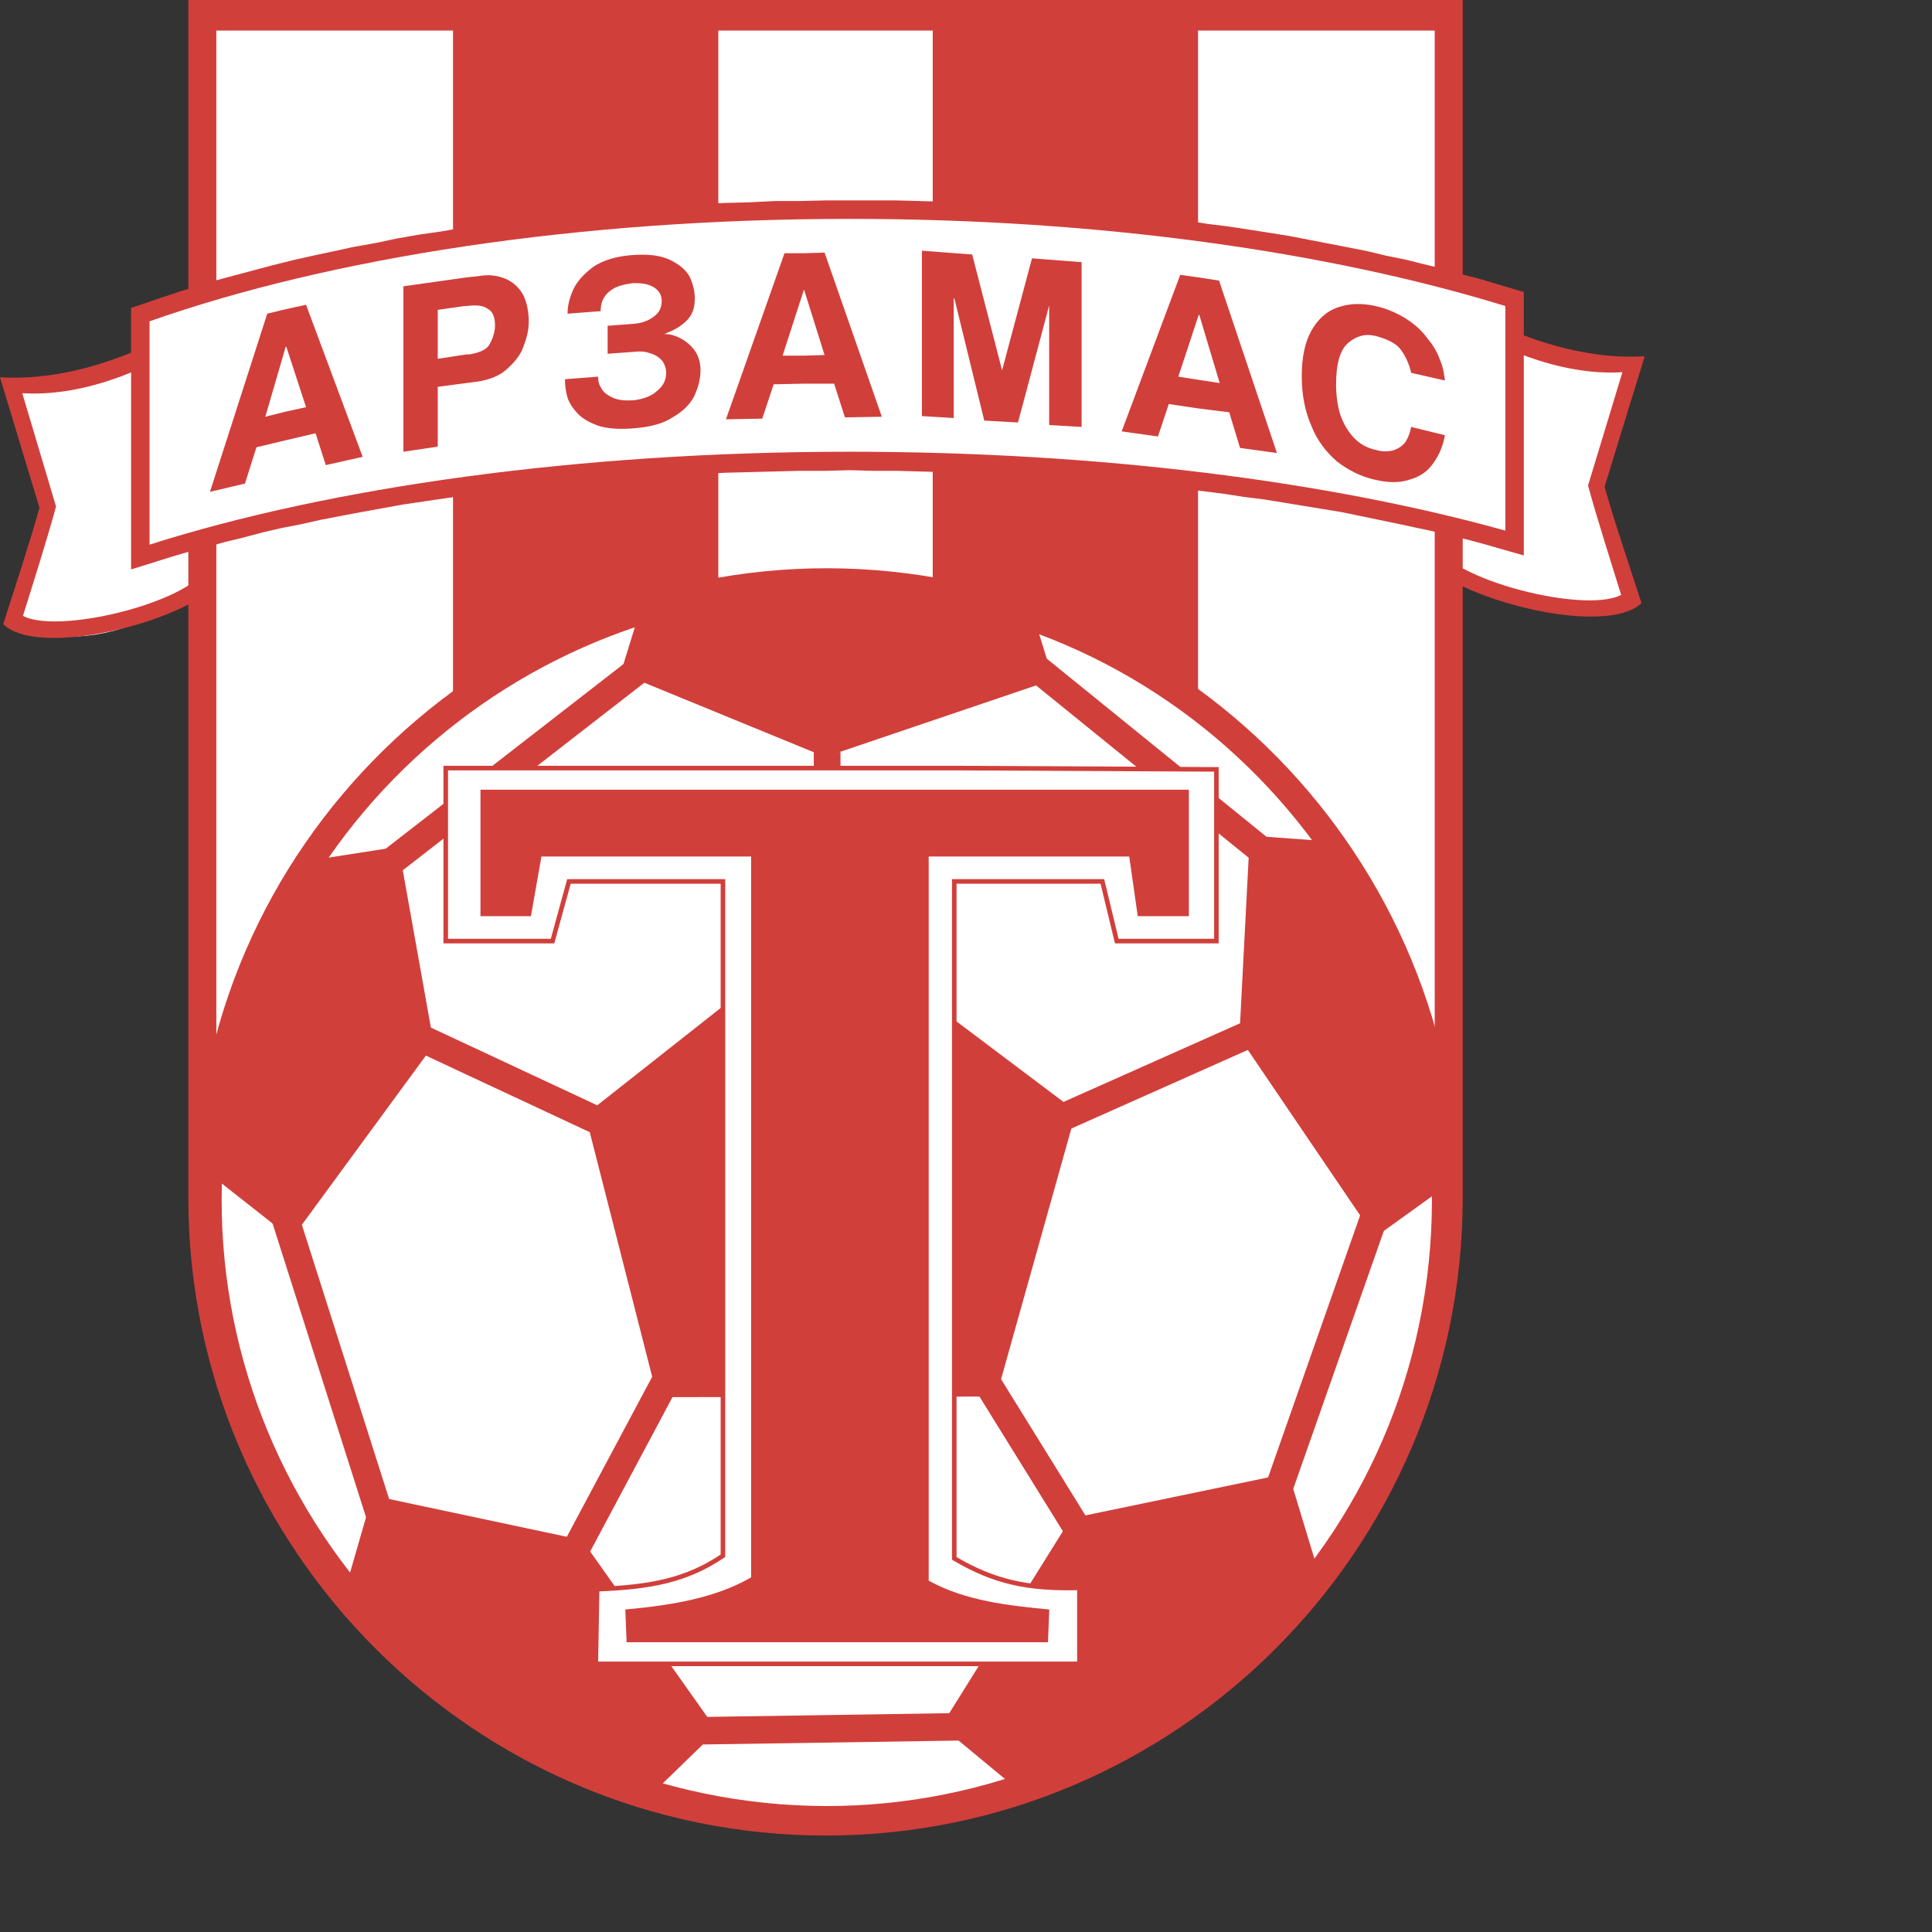 <?xml version="1.0" encoding="UTF-8" standalone="no"?>
<svg
   xmlns:dc="http://purl.org/dc/elements/1.1/"
   xmlns:cc="http://creativecommons.org/ns#"
   xmlns:rdf="http://www.w3.org/1999/02/22-rdf-syntax-ns#"
   xmlns:svg="http://www.w3.org/2000/svg"
   xmlns="http://www.w3.org/2000/svg"
   xmlns:sodipodi="http://sodipodi.sourceforge.net/DTD/sodipodi-0.dtd"
   xmlns:inkscape="http://www.inkscape.org/namespaces/inkscape"
   version="1.1"
   id="Layer_1"
   x="0px"
   y="0px"
   viewBox="0 0 1000 1000"
   xml:space="preserve"
   sodipodi:docname="Arzamas Soccer .svg"
   width="1000"
   height="1000"
   inkscape:version="1.0.1 (3bc2e813f5, 2020-09-07)"><rect x="0" y="0" width="1000" height="1000" fill="#333333" stroke="none"/><defs
   id="defs87" /><sodipodi:namedview
   pagecolor="#ffffff"
   bordercolor="#666666"
   borderopacity="1"
   objecttolerance="10"
   gridtolerance="10"
   guidetolerance="10"
   inkscape:pageopacity="0"
   inkscape:pageshadow="2"
   inkscape:window-width="1920"
   inkscape:window-height="1017"
   id="namedview85"
   showgrid="false"
   inkscape:zoom="1.2565321"
   inkscape:cx="421"
   inkscape:cy="297.5"
   inkscape:window-x="-8"
   inkscape:window-y="-8"
   inkscape:window-maximized="1"
   inkscape:current-layer="Layer_1" />

























<g
   id="g955"
   transform="matrix(2.568,0,0,2.568,-65.602,-71.311)"><path
     style="fill:#ffffff"
     d="m 51.967,153.828 c -5.001,1.795 -9.747,2.438 -13.465,2.18 -2.053,-0.126 -7.054,-1.411 -7.565,-4.103 1.539,-4.874 5.257,-16.67 6.667,-22.057 L 30.68,107.021 c 12.439,0.771 26.288,-4.745 37.702,-13.08 l 0.127,46.55 c -0.001,4.105 -6.54,10.003 -16.542,13.337 z"
     id="path2" /><g
     id="g8">
	<path
   style="fill:#d13f3b"
   d="m 356.4,149.341 c -1.922,-6.028 -5.643,-16.929 -7.438,-23.469 l 8.079,-26.289 c -15.003,0.898 -31.802,-5.771 -45.524,-15.772 v 54.116 c 10e-4,8.465 36.548,19.236 44.883,11.414 z"
   id="path4" />
	<path
   style="fill:#ffffff"
   d="m 352.298,147.673 c -1.54,-5.001 -5.259,-16.671 -6.67,-22.057 l 6.927,-22.827 c -12.44,0.771 -26.29,-4.871 -37.702,-13.079 l -0.129,46.549 c -0.256,7.439 29.751,15.517 37.574,11.414 z"
   id="path6" />
</g><g
     id="g14">
	<path
   style="fill:#d13f3b"
   d="m 26.191,153.573 c 1.924,-6.028 5.514,-16.927 7.309,-23.468 l -7.952,-26.289 c 15.004,0.898 31.804,-5.642 45.524,-15.771 l -0.128,54.245 c 0.002,8.462 -36.547,19.233 -44.753,11.283 z"
   id="path10" />
	<path
   style="fill:#ffffff"
   d="m 30.166,151.905 c 1.539,-4.874 5.258,-16.67 6.669,-22.057 l -6.799,-22.827 c 12.312,0.771 26.29,-4.745 37.574,-13.08 l 0.128,46.55 c 0.258,7.566 -29.75,15.517 -37.572,11.414 z"
   id="path12" />
</g><path
     style="fill:#d13f3b"
     d="m 192.001,391.325 c 67.068,0 121.955,-54.757 121.955,-122.083 0,-67.195 -54.887,-121.953 -121.955,-121.953 -67.197,0 -122.082,54.757 -122.082,121.953 0.001,67.325 54.885,122.083 122.082,122.083 z"
     id="path16" /><path
     style="fill:#d13f3b"
     d="m 192.001,397.736 c 70.531,0 128.108,-57.449 128.365,-128.109 v 0 -0.386 -241.47 H 63.507 v 241.47 0.386 0 c 0.256,70.66 57.835,128.109 128.494,128.109 z"
     id="path18" /><path
     style="fill:#ffffff"
     d="m 192.001,391.581 c 67.324,0 122.467,-55.526 122.722,-123.876 v 0 -0.258 V 33.926 H 69.15 v 233.52 0.258 0 c 0.257,68.351 55.27,123.877 122.851,123.877 z"
     id="path20" /><path
     style="fill:#d13f3b"
     d="M 170.329,149.341 V 33.293 h -53.474 v 140.028 c 15.387,-12.055 33.598,-20.39 53.474,-23.98 z"
     id="path22" /><path
     style="fill:#d13f3b"
     d="M 213.544,149.341 V 33.293 h 53.476 v 140.028 c -15.389,-12.055 -33.599,-20.39 -53.476,-23.98 z"
     id="path24" /><path
     style="fill:none;stroke:#000000;stroke-width:0.385"
     d="m 328.959,89.454 c -35.394,-10.9 -81.688,-17.569 -132.085,-17.569 -54.886,0 -104.769,7.822 -141.188,20.646 v 45.013 c 36.292,-11.543 86.303,-18.725 141.188,-18.725 50.398,0 96.692,6.029 132.085,15.902 z"
     id="path26" /><path
     style="fill:#ffffff;stroke:#d13f3b;stroke-width:5.547"
     d="M 176.146,393.518 C 244.169,402.366 307.039,354.023 315.89,285.867 324.741,217.713 276.396,154.972 208.242,146.122 140.219,137.272 77.346,185.614 68.497,253.639 59.646,321.794 107.99,384.667 176.146,393.518 Z"
     id="path28" /><g
     id="g32">
	<line
   style="fill:none;stroke:#d13f3b;stroke-width:5.547"
   x1="282.474"
   y1="330.116"
   x2="303.209"
   y2="271.075"
   id="line30" />
</g><g
     id="g36">
	<line
   style="fill:none;stroke:#d13f3b;stroke-width:5.386"
   x1="192.258"
   y1="231.797"
   x2="192.258"
   y2="179.349"
   id="line34" />
</g><g
     id="g40">
	<line
   style="fill:none;stroke:#d13f3b;stroke-width:5.547"
   x1="102.707"
   y1="202.787"
   x2="155.277"
   y2="161.972"
   id="line38" />
</g><g
     id="g44">
	<line
   style="fill:none;stroke:#d13f3b;stroke-width:5.547"
   x1="102.31"
   y1="333.815"
   x2="81.969"
   y2="269.885"
   id="line42" />
</g><g
     id="g48">
	<line
   style="fill:none;stroke:#d13f3b;stroke-width:5.547"
   x1="167.163"
   y1="376.609"
   x2="218.808"
   y2="375.817"
   id="line46" />
</g><g
     id="g52">
	<line
   style="fill:none;stroke:#d13f3b;stroke-width:5.547"
   x1="140.615"
   y1="341.871"
   x2="163.861"
   y2="298.284"
   id="line50" />
</g><g
     id="g56">
	<line
   style="fill:none;stroke:#d13f3b;stroke-width:5.547"
   x1="244.3"
   y1="338.437"
   x2="220.657"
   y2="300.266"
   id="line54" />
</g><g
     id="g60">
	<line
   style="fill:none;stroke:#d13f3b;stroke-width:5.547"
   x1="233.205"
   y1="255.885"
   x2="279.171"
   y2="235.412"
   id="line58" />
</g><g
     id="g64">
	<line
   style="fill:none;stroke:#d13f3b;stroke-width:5.547"
   x1="234.394"
   y1="162.368"
   x2="284.587"
   y2="203.052"
   id="line62" />
</g><g
     id="g68">
	<line
   style="fill:none;stroke:#d13f3b;stroke-width:5.547"
   x1="152.767"
   y1="256.81"
   x2="110.367"
   y2="236.997"
   id="line66" />
</g><path
     style="fill:#d13f3b"
     d="m 230.564,388.365 c 24.172,-7.792 45.436,-22.983 60.889,-43.191 v 0 0 l -6.207,-20.473 -43.852,9.114 -26.152,41.871 z m 86.25,-121.386 c -0.527,-25.491 -8.98,-49.664 -23.113,-69.608 v 0 0 l -16.248,-1.188 -2.111,40.682 27.34,40.285 z M 233.998,152.33 c -8.188,-2.905 -16.775,-5.02 -25.756,-6.208 -18.624,-2.377 -36.851,-0.529 -53.758,4.888 v 0 0 l -3.831,12.415 41.21,16.907 45.964,-15.586 z M 88.046,201.203 c -10.171,15.321 -17.039,33.151 -19.549,52.437 -0.396,3.565 -0.793,7.132 -0.924,10.567 v 0 0 l 16.774,13.208 28.663,-39.097 -7.133,-39.89 z m 7.132,146.744 c 15.586,19.416 36.851,34.078 61.683,41.475 v 0 0 l 13.209,-12.814 -27.209,-38.436 -42.268,-8.981 z m 62.872,-38.568 68.286,-0.133 16.115,-57.456 -50.192,-37.775 -48.739,38.436 z"
     id="path70" /><path
     style="fill:#ffffff;stroke:#d13f3b;stroke-width:0.924"
     d="m 172.315,363.137 h 45.568 v 0 h 25.229 v -15.321 c -10.434,0.263 -17.172,-1.19 -25.229,-5.944 V 205.429 h 29.852 l 2.905,12.02 h 20.078 v -34.607 l -52.835,-0.264 h -45.568 -56.928 v 34.871 h 21.529 l 3.303,-12.02 h 31.04 v 135.915 c -7.398,5.019 -14.793,6.341 -25.36,6.735 l -0.265,15.058 z"
     id="path72" /><path
     style="fill:#d13f3b"
     d="m 176.938,358.778 h 35.794 v 0 h 24.04 l 0.265,-6.603 c -8.189,-0.794 -16.907,-1.718 -24.305,-5.812 V 200.409 h 40.418 l 1.718,12.02 h 10.302 v -25.493 h -0.396 -9.905 -42.136 -35.794 -44.381 -9.906 -0.264 v 25.493 h 10.17 l 2.113,-12.02 h 42.268 v 145.292 c -7.53,4.359 -16.775,5.68 -25.36,6.473 l 0.264,6.603 h 25.095 z"
     id="path74" /><g
     id="g78">
	<polygon
   style="fill:#d13f3b"
   points="312.417,80.991 308.824,80.091 304.979,79.323 301.259,78.425 297.413,77.657 293.436,76.886 289.46,76.117 285.486,75.348 281.511,74.707 277.407,74.064 273.176,73.425 269.072,72.912 264.84,72.27 260.479,71.757 256.248,71.243 251.888,70.858 247.4,70.474 243.04,70.091 238.55,69.704 234.063,69.319 229.446,69.064 224.958,68.807 220.341,68.68 215.726,68.422 210.98,68.293 206.363,68.167 201.618,68.167 196.874,68.167 191.744,68.167 186.615,68.293 181.613,68.293 176.484,68.551 171.483,68.68 166.483,68.935 161.481,69.193 156.607,69.577 151.607,69.962 146.862,70.346 141.988,70.858 137.245,71.373 132.627,71.885 127.883,72.398 123.394,73.039 118.778,73.68 114.289,74.449 109.8,75.091 105.441,75.86 101.209,76.758 96.849,77.527 92.745,78.425 88.513,79.323 84.539,80.221 80.435,81.247 76.588,82.272 72.74,83.299 68.894,84.323 65.175,85.478 61.456,86.633 57.993,87.786 51.967,89.838 51.967,142.543 60.174,139.979 63.637,138.954 67.226,138.057 70.817,137.03 74.536,136.133 78.383,135.106 82.23,134.209 86.205,133.439 90.181,132.541 94.157,131.772 98.26,131.002 102.492,130.233 106.724,129.464 111.085,128.823 115.444,128.18 119.804,127.541 124.293,127.027 128.909,126.385 133.398,125.873 138.013,125.488 142.758,124.976 147.503,124.59 152.248,124.206 157.121,123.821 161.866,123.564 166.867,123.309 171.74,123.051 176.742,122.924 181.742,122.795 186.744,122.667 191.873,122.667 196.874,122.539 201.49,122.667 206.235,122.667 210.852,122.795 215.468,122.924 220.085,123.051 224.573,123.18 229.063,123.437 233.55,123.692 238.038,123.949 242.397,124.335 246.758,124.59 251.118,124.976 255.479,125.36 259.711,125.873 263.943,126.258 268.046,126.77 272.148,127.284 276.252,127.925 280.357,128.438 284.332,129.079 288.179,129.72 292.155,130.361 296.002,131.002 299.721,131.772 303.439,132.541 307.158,133.312 310.748,134.08 314.34,134.849 317.802,135.747 321.265,136.517 324.598,137.414 332.678,139.723 332.678,86.633 326.651,84.836 323.188,83.812 319.598,82.913 316.135,81.888 "
   id="polygon76" />
</g><path
     style="fill:#ffffff"
     d="m 328.959,89.454 c -35.394,-10.9 -81.688,-17.569 -132.085,-17.569 -54.886,0 -104.769,7.822 -141.188,20.646 v 45.013 c 36.292,-11.543 86.303,-18.725 141.188,-18.725 50.398,0 96.692,6.029 132.085,15.902 z"
     id="path80" /><path
     style="fill:#d13f3b"
     d="m 267.149,110.1 v -5.771 l 4.23,0.641 -4.104,-13.721 v 0 h -0.126 v -7.566 l 4.103,0.64 11.669,34.753 -7.439,-1.026 -2.179,-7.182 z m 42.829,-7.182 c -0.384,-1.666 -1.025,-3.205 -2.052,-4.615 -0.897,-1.283 -2.693,-2.182 -5.129,-2.821 -2.051,-0.514 -3.848,0 -5.514,1.41 -1.669,1.411 -2.438,4.232 -2.438,8.335 0,2.182 0.257,4.103 0.768,5.9 0.643,1.924 1.54,3.461 2.694,4.745 1.154,1.281 2.693,2.179 4.488,2.563 1.281,0.384 2.436,0.384 3.463,0.129 0.898,-0.258 1.795,-0.771 2.437,-1.539 0.64,-0.898 1.025,-1.924 1.281,-3.206 l 6.799,1.667 c -0.386,2.308 -1.285,4.231 -2.438,5.77 -1.155,1.669 -2.822,2.693 -4.745,3.206 -1.923,0.642 -4.231,0.642 -6.925,0 -2.822,-0.64 -5.386,-1.923 -7.694,-3.718 -2.181,-1.924 -3.975,-4.232 -5.129,-7.181 -1.284,-2.949 -1.924,-6.284 -1.924,-10.002 0,-3.719 0.64,-6.796 1.924,-9.105 1.282,-2.308 3.076,-3.976 5.385,-4.744 2.182,-0.77 4.745,-0.898 7.566,-0.256 2.308,0.514 4.36,1.411 6.155,2.564 1.668,1.026 3.079,2.307 4.232,3.846 1.155,1.411 2.054,2.822 2.565,4.361 0.642,1.411 0.897,2.95 1.027,4.232 z M 267.149,83.683 v 7.566 l -4.105,12.438 4.105,0.642 v 5.771 l -6.028,-0.897 -2.181,6.539 -7.31,-1.025 11.8,-31.547 z m -79.637,21.415 v -5.643 l 4.232,-0.126 -4.103,-13.082 h -0.129 v 0.129 -7.566 l 4.232,-0.128 11.541,33.085 -7.437,0.129 -2.18,-6.798 z m 56.041,8.721 -6.539,-0.384 v -24.109 0 l -6.285,23.596 -6.798,-0.385 -6.026,-24.622 h -0.127 v 24.108 l -6.412,-0.384 V 78.297 l 10.13,0.771 6.028,23.338 v 0 l 6.026,-22.569 10.003,0.769 z M 187.512,78.81 v 7.566 l -4.231,13.08 h 4.231 v 5.643 l -6.027,0.129 -2.308,6.924 -7.309,0.129 11.798,-33.47 h 3.846 z m -67.964,26.16 V 99.2 h 0.642 c 2.179,-0.384 3.59,-1.026 4.104,-2.18 0.641,-1.155 1.026,-2.436 1.026,-3.72 0,-1.666 -0.514,-2.821 -1.539,-3.332 -0.898,-0.642 -2.308,-0.771 -4.232,-0.514 v -5.771 l 2.437,-0.258 c 2.052,-0.384 3.847,-0.126 5.385,0.514 1.54,0.641 2.693,1.668 3.591,3.207 0.77,1.538 1.154,3.333 1.154,5.514 0,1.282 -0.257,2.821 -0.898,4.488 -0.513,1.794 -1.667,3.334 -3.206,4.745 -1.539,1.539 -3.718,2.436 -6.412,2.82 z m 39.88,-9.874 c 1.027,0 2.181,0.256 3.335,0.898 1.027,0.513 2.053,1.41 2.822,2.436 0.77,1.153 1.155,2.436 1.155,3.975 0,1.795 -0.513,3.592 -1.282,5.258 -0.898,1.667 -2.309,3.078 -4.361,4.233 -1.922,1.281 -4.489,1.923 -7.565,2.179 -2.82,0.258 -5.13,0.129 -7.054,-0.384 -1.923,-0.64 -3.333,-1.41 -4.36,-2.437 -1.026,-1.024 -1.795,-2.179 -2.181,-3.334 -0.384,-1.281 -0.513,-2.435 -0.513,-3.719 l 6.669,-0.513 c 0,0.771 0.128,1.539 0.641,2.309 0.386,0.769 1.154,1.411 2.309,1.922 1.026,0.514 2.565,0.642 4.36,0.514 1.795,-0.255 3.335,-0.77 4.489,-1.795 1.283,-1.026 1.923,-2.18 1.923,-3.72 0,-1.025 -0.385,-1.924 -0.897,-2.564 -0.642,-0.641 -1.41,-1.154 -2.437,-1.411 -1.026,-0.384 -2.051,-0.384 -3.205,-0.255 l -5.258,0.384 V 93.43 l 5.129,-0.384 c 1.795,-0.129 3.078,-0.642 4.104,-1.41 1.155,-0.769 1.668,-1.924 1.668,-3.206 0,-0.771 -0.256,-1.539 -0.77,-2.053 -0.513,-0.641 -1.283,-1.025 -2.18,-1.282 -0.897,-0.257 -1.923,-0.257 -2.949,-0.257 -1.795,0.257 -3.206,0.642 -4.104,1.284 -1.027,0.64 -1.539,1.411 -1.924,2.179 -0.257,0.768 -0.385,1.411 -0.385,2.18 l -6.668,0.513 c 0,-1.538 0.385,-3.206 1.155,-4.872 0.77,-1.668 2.18,-3.207 4.105,-4.618 1.923,-1.281 4.488,-2.05 7.565,-2.308 3.206,-0.255 5.77,0 7.694,0.897 1.923,0.9 3.335,2.053 4.104,3.463 0.641,1.411 1.026,2.821 1.026,4.361 0,1.923 -0.512,3.463 -1.795,4.616 -1.158,1.153 -2.697,1.922 -4.365,2.563 z m -76.3,-5.001 4.104,-0.897 11.412,30.649 -7.437,1.667 -2.053,-6.413 -6.027,1.41 v -5.771 l 4.104,-0.898 -3.974,-12.182 h -0.129 v 0 z m 36.42,-6.412 v 5.771 c -0.129,0 -0.257,0 -0.385,0 l -5.386,0.769 v 9.874 l 5.771,-0.897 v 5.771 l -5.771,0.769 v 12.054 l -6.924,1.026 V 85.478 Z m -44.628,41.549 -7.052,1.667 11.542,-35.907 3.718,-0.897 v 7.565 l -4.104,14.106 4.104,-1.025 v 5.771 l -5.899,1.41 z"
     id="path82" /></g>
</svg>
